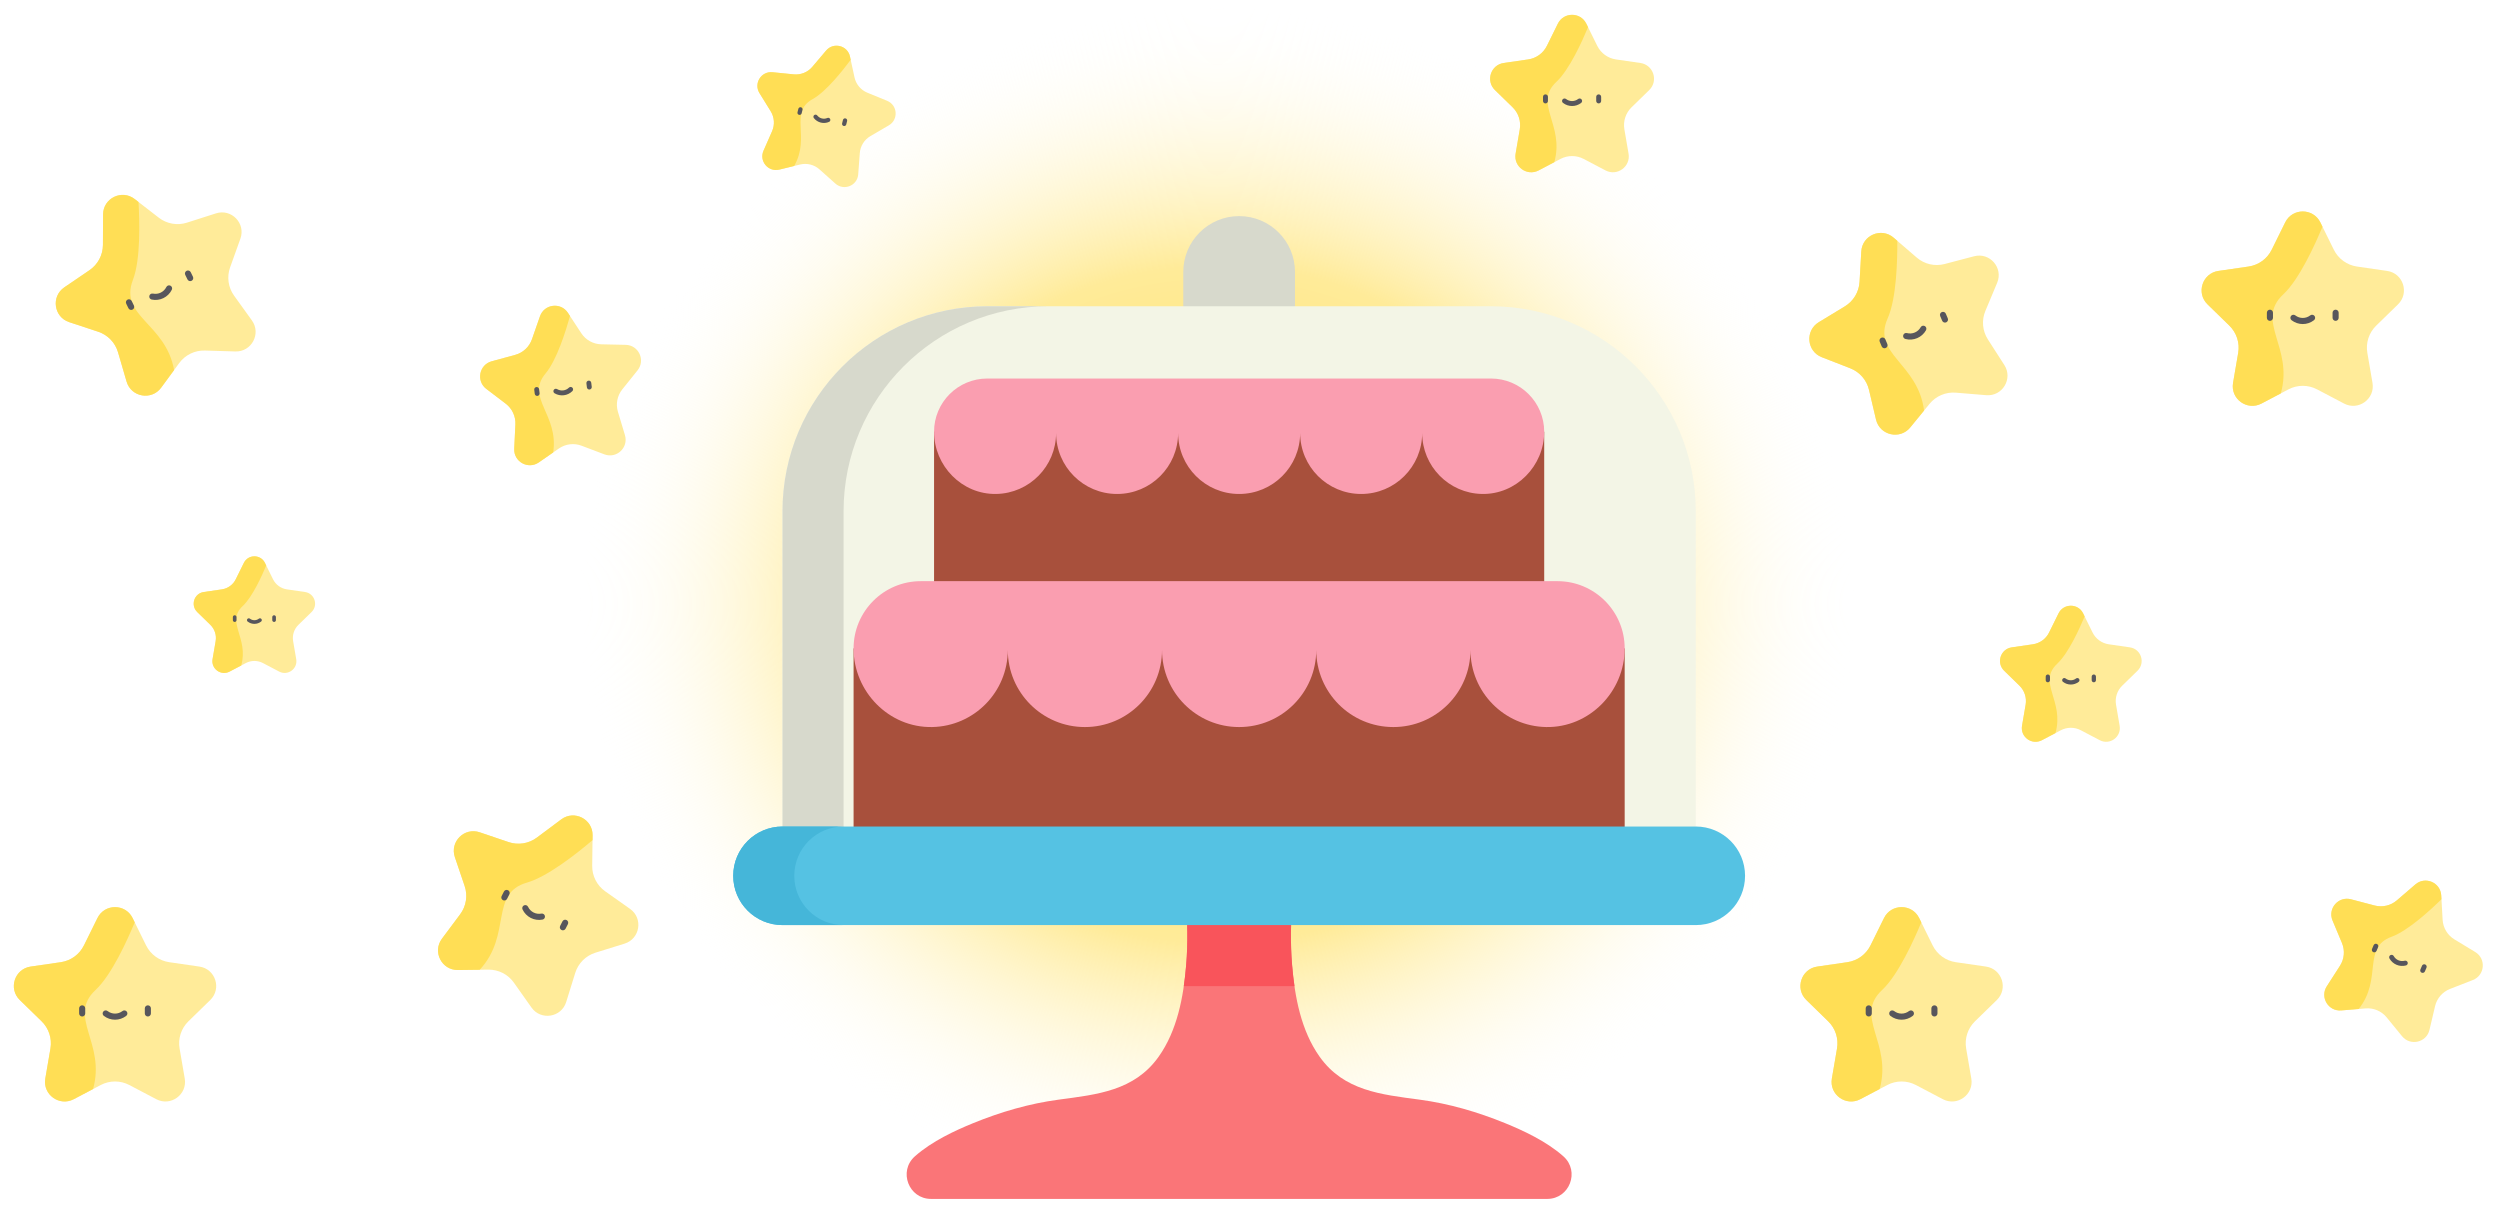 <?xml version="1.0" encoding="UTF-8"?>
<svg width="1265px" height="615px" viewBox="0 0 1265 615" version="1.1" xmlns="http://www.w3.org/2000/svg" xmlns:xlink="http://www.w3.org/1999/xlink">
    <!-- Generator: Sketch 57.1 (83088) - https://sketch.com -->
    <title>winner</title>
    <desc>Created with Sketch.</desc>
    <defs>
        <radialGradient cx="50%" cy="46.346%" fx="50%" fy="46.346%" r="42.923%" gradientTransform="translate(0.5,0.463),rotate(-90),scale(1,1.073),translate(-0.5,-0.463)" id="radialGradient-1">
            <stop stop-color="#FFDE55" offset="0%"></stop>
            <stop stop-color="#FFEB99" offset="56.606%"></stop>
            <stop stop-color="#FFFFFF" stop-opacity="0" offset="100%"></stop>
        </radialGradient>
        <filter x="-5.8%" y="-5.9%" width="111.5%" height="111.8%" filterUnits="objectBoundingBox" id="filter-2">
            <feOffset dx="4" dy="7" in="SourceAlpha" result="shadowOffsetOuter1"></feOffset>
            <feGaussianBlur stdDeviation="4" in="shadowOffsetOuter1" result="shadowBlurOuter1"></feGaussianBlur>
            <feColorMatrix values="0 0 0 0 0.021   0 0 0 0 0.03   0 0 0 0 0.124  0 0 0 0.5 0" type="matrix" in="shadowBlurOuter1" result="shadowMatrixOuter1"></feColorMatrix>
            <feMerge>
                <feMergeNode in="shadowMatrixOuter1"></feMergeNode>
                <feMergeNode in="SourceGraphic"></feMergeNode>
            </feMerge>
        </filter>
        <filter x="-22.3%" y="-23.2%" width="144.7%" height="146.5%" filterUnits="objectBoundingBox" id="filter-3">
            <feOffset dx="0" dy="5" in="SourceAlpha" result="shadowOffsetOuter1"></feOffset>
            <feGaussianBlur stdDeviation="3.5" in="shadowOffsetOuter1" result="shadowBlurOuter1"></feGaussianBlur>
            <feColorMatrix values="0 0 0 0 0.06   0 0 0 0 0.033   0 0 0 0 0.422  0 0 0 0.5 0" type="matrix" in="shadowBlurOuter1" result="shadowMatrixOuter1"></feColorMatrix>
            <feMerge>
                <feMergeNode in="shadowMatrixOuter1"></feMergeNode>
                <feMergeNode in="SourceGraphic"></feMergeNode>
            </feMerge>
        </filter>
        <filter x="-28.0%" y="-29.1%" width="156.1%" height="158.2%" filterUnits="objectBoundingBox" id="filter-4">
            <feOffset dx="0" dy="5" in="SourceAlpha" result="shadowOffsetOuter1"></feOffset>
            <feGaussianBlur stdDeviation="3.5" in="shadowOffsetOuter1" result="shadowBlurOuter1"></feGaussianBlur>
            <feColorMatrix values="0 0 0 0 0.06   0 0 0 0 0.033   0 0 0 0 0.422  0 0 0 0.5 0" type="matrix" in="shadowBlurOuter1" result="shadowMatrixOuter1"></feColorMatrix>
            <feMerge>
                <feMergeNode in="shadowMatrixOuter1"></feMergeNode>
                <feMergeNode in="SourceGraphic"></feMergeNode>
            </feMerge>
        </filter>
        <filter x="-22.3%" y="-23.2%" width="144.7%" height="146.5%" filterUnits="objectBoundingBox" id="filter-5">
            <feOffset dx="0" dy="5" in="SourceAlpha" result="shadowOffsetOuter1"></feOffset>
            <feGaussianBlur stdDeviation="3.5" in="shadowOffsetOuter1" result="shadowBlurOuter1"></feGaussianBlur>
            <feColorMatrix values="0 0 0 0 0.06   0 0 0 0 0.033   0 0 0 0 0.422  0 0 0 0.5 0" type="matrix" in="shadowBlurOuter1" result="shadowMatrixOuter1"></feColorMatrix>
            <feMerge>
                <feMergeNode in="shadowMatrixOuter1"></feMergeNode>
                <feMergeNode in="SourceGraphic"></feMergeNode>
            </feMerge>
        </filter>
        <filter x="-31.9%" y="-33.3%" width="163.9%" height="166.7%" filterUnits="objectBoundingBox" id="filter-6">
            <feOffset dx="0" dy="5" in="SourceAlpha" result="shadowOffsetOuter1"></feOffset>
            <feGaussianBlur stdDeviation="3.5" in="shadowOffsetOuter1" result="shadowBlurOuter1"></feGaussianBlur>
            <feColorMatrix values="0 0 0 0 0.06   0 0 0 0 0.033   0 0 0 0 0.422  0 0 0 0.5 0" type="matrix" in="shadowBlurOuter1" result="shadowMatrixOuter1"></feColorMatrix>
            <feMerge>
                <feMergeNode in="shadowMatrixOuter1"></feMergeNode>
                <feMergeNode in="SourceGraphic"></feMergeNode>
            </feMerge>
        </filter>
        <filter x="-22.3%" y="-23.2%" width="144.7%" height="146.5%" filterUnits="objectBoundingBox" id="filter-7">
            <feOffset dx="0" dy="5" in="SourceAlpha" result="shadowOffsetOuter1"></feOffset>
            <feGaussianBlur stdDeviation="3.5" in="shadowOffsetOuter1" result="shadowBlurOuter1"></feGaussianBlur>
            <feColorMatrix values="0 0 0 0 0.06   0 0 0 0 0.033   0 0 0 0 0.422  0 0 0 0.5 0" type="matrix" in="shadowBlurOuter1" result="shadowMatrixOuter1"></feColorMatrix>
            <feMerge>
                <feMergeNode in="shadowMatrixOuter1"></feMergeNode>
                <feMergeNode in="SourceGraphic"></feMergeNode>
            </feMerge>
        </filter>
        <filter x="-22.3%" y="-23.2%" width="144.7%" height="146.5%" filterUnits="objectBoundingBox" id="filter-8">
            <feOffset dx="0" dy="5" in="SourceAlpha" result="shadowOffsetOuter1"></feOffset>
            <feGaussianBlur stdDeviation="3.5" in="shadowOffsetOuter1" result="shadowBlurOuter1"></feGaussianBlur>
            <feColorMatrix values="0 0 0 0 0.06   0 0 0 0 0.033   0 0 0 0 0.422  0 0 0 0.5 0" type="matrix" in="shadowBlurOuter1" result="shadowMatrixOuter1"></feColorMatrix>
            <feMerge>
                <feMergeNode in="shadowMatrixOuter1"></feMergeNode>
                <feMergeNode in="SourceGraphic"></feMergeNode>
            </feMerge>
        </filter>
        <filter x="-31.9%" y="-33.3%" width="163.9%" height="166.7%" filterUnits="objectBoundingBox" id="filter-9">
            <feOffset dx="0" dy="5" in="SourceAlpha" result="shadowOffsetOuter1"></feOffset>
            <feGaussianBlur stdDeviation="3.5" in="shadowOffsetOuter1" result="shadowBlurOuter1"></feGaussianBlur>
            <feColorMatrix values="0 0 0 0 0.06   0 0 0 0 0.033   0 0 0 0 0.422  0 0 0 0.5 0" type="matrix" in="shadowBlurOuter1" result="shadowMatrixOuter1"></feColorMatrix>
            <feMerge>
                <feMergeNode in="shadowMatrixOuter1"></feMergeNode>
                <feMergeNode in="SourceGraphic"></feMergeNode>
            </feMerge>
        </filter>
        <filter x="-37.1%" y="-38.3%" width="174.2%" height="176.7%" filterUnits="objectBoundingBox" id="filter-10">
            <feOffset dx="0" dy="5" in="SourceAlpha" result="shadowOffsetOuter1"></feOffset>
            <feGaussianBlur stdDeviation="3.5" in="shadowOffsetOuter1" result="shadowBlurOuter1"></feGaussianBlur>
            <feColorMatrix values="0 0 0 0 0.06   0 0 0 0 0.033   0 0 0 0 0.422  0 0 0 0.5 0" type="matrix" in="shadowBlurOuter1" result="shadowMatrixOuter1"></feColorMatrix>
            <feMerge>
                <feMergeNode in="shadowMatrixOuter1"></feMergeNode>
                <feMergeNode in="SourceGraphic"></feMergeNode>
            </feMerge>
        </filter>
        <filter x="-28.0%" y="-29.1%" width="156.1%" height="158.2%" filterUnits="objectBoundingBox" id="filter-11">
            <feOffset dx="0" dy="5" in="SourceAlpha" result="shadowOffsetOuter1"></feOffset>
            <feGaussianBlur stdDeviation="3.5" in="shadowOffsetOuter1" result="shadowBlurOuter1"></feGaussianBlur>
            <feColorMatrix values="0 0 0 0 0.06   0 0 0 0 0.033   0 0 0 0 0.422  0 0 0 0.5 0" type="matrix" in="shadowBlurOuter1" result="shadowMatrixOuter1"></feColorMatrix>
            <feMerge>
                <feMergeNode in="shadowMatrixOuter1"></feMergeNode>
                <feMergeNode in="SourceGraphic"></feMergeNode>
            </feMerge>
        </filter>
        <filter x="-22.3%" y="-23.2%" width="144.7%" height="146.5%" filterUnits="objectBoundingBox" id="filter-12">
            <feOffset dx="0" dy="5" in="SourceAlpha" result="shadowOffsetOuter1"></feOffset>
            <feGaussianBlur stdDeviation="3.5" in="shadowOffsetOuter1" result="shadowBlurOuter1"></feGaussianBlur>
            <feColorMatrix values="0 0 0 0 0.06   0 0 0 0 0.033   0 0 0 0 0.422  0 0 0 0.5 0" type="matrix" in="shadowBlurOuter1" result="shadowMatrixOuter1"></feColorMatrix>
            <feMerge>
                <feMergeNode in="shadowMatrixOuter1"></feMergeNode>
                <feMergeNode in="SourceGraphic"></feMergeNode>
            </feMerge>
        </filter>
        <filter x="-27.7%" y="-28.8%" width="155.4%" height="157.5%" filterUnits="objectBoundingBox" id="filter-13">
            <feOffset dx="0" dy="5" in="SourceAlpha" result="shadowOffsetOuter1"></feOffset>
            <feGaussianBlur stdDeviation="3.5" in="shadowOffsetOuter1" result="shadowBlurOuter1"></feGaussianBlur>
            <feColorMatrix values="0 0 0 0 0.06   0 0 0 0 0.033   0 0 0 0 0.422  0 0 0 0.5 0" type="matrix" in="shadowBlurOuter1" result="shadowMatrixOuter1"></feColorMatrix>
            <feMerge>
                <feMergeNode in="shadowMatrixOuter1"></feMergeNode>
                <feMergeNode in="SourceGraphic"></feMergeNode>
            </feMerge>
        </filter>
        <filter x="-22.3%" y="-23.2%" width="144.7%" height="146.5%" filterUnits="objectBoundingBox" id="filter-14">
            <feOffset dx="0" dy="5" in="SourceAlpha" result="shadowOffsetOuter1"></feOffset>
            <feGaussianBlur stdDeviation="3.5" in="shadowOffsetOuter1" result="shadowBlurOuter1"></feGaussianBlur>
            <feColorMatrix values="0 0 0 0 0.06   0 0 0 0 0.033   0 0 0 0 0.422  0 0 0 0.5 0" type="matrix" in="shadowBlurOuter1" result="shadowMatrixOuter1"></feColorMatrix>
            <feMerge>
                <feMergeNode in="shadowMatrixOuter1"></feMergeNode>
                <feMergeNode in="SourceGraphic"></feMergeNode>
            </feMerge>
        </filter>
    </defs>
    <g id="Page-1" stroke="none" stroke-width="1" fill="none" fill-rule="evenodd">
        <g id="winner" transform="translate(7, -21.5)">
            <circle id="Oval" fill="url(#radialGradient-1)" cx="608.5" cy="353.5" r="353.5"></circle>
            <g id="021-cake" filter="url(#filter-2)" transform="translate(360, 123.5)" fill-rule="nonzero">
                <path d="M256,0.347 C240.39,0.347 227.736,13.002 227.736,28.611 L227.736,64.799 L284.264,64.799 L284.264,28.611 C284.264,13.002 271.61,0.347 256,0.347 Z" id="Path" fill="#D7D9CC"></path>
                <path d="M383.269,45.955 L128.731,45.955 C71.409,45.955 24.939,92.424 24.939,149.747 L24.939,309.215 L60.91,334.156 L451.088,334.156 L487.059,309.215 L487.059,149.747 C487.059,92.425 440.591,45.955 383.269,45.955 Z" id="Path" fill="#F3F5E6"></path>
                <path d="M55.846,149.747 C55.846,92.425 102.315,45.956 159.638,45.956 L128.733,45.956 C71.411,45.956 24.941,92.424 24.941,149.747 L24.941,309.215 L60.912,334.155 L91.817,334.155 L55.846,309.215 L55.846,149.747 Z" id="Path" fill="#D7D9CC"></path>
                <path d="M420.084,476.115 C411.41,468.397 399.451,462.937 390.687,459.359 C376.754,453.67 362.229,449.412 347.303,447.418 C327.84,444.819 309.032,442.954 296.781,425.769 C287.288,412.453 284.149,395.386 282.806,379.414 C280.909,356.868 283.809,334.158 287.778,311.987 L224.226,311.987 C228.194,334.159 231.094,356.869 229.198,379.414 C227.855,395.386 224.715,412.453 215.223,425.769 C202.972,442.954 184.164,444.819 164.701,447.418 C149.774,449.411 135.25,453.67 121.316,459.359 C112.552,462.937 100.593,468.397 91.919,476.115 C83.454,483.647 88.788,497.653 100.119,497.653 L411.887,497.653 C423.215,497.653 428.549,483.646 420.084,476.115 Z" id="Path" fill="#FA7578"></path>
                <polygon id="Path" fill="#A8503C" points="101.634 109.465 101.634 218.321 410.366 218.321 410.366 109.465 369.583 98.323 135.401 98.323"></polygon>
                <path d="M383.435,82.535 L128.565,82.535 C113.691,82.535 101.634,94.592 101.634,109.466 L101.634,109.466 C101.634,126.777 115.801,141.275 133.109,140.943 C149.882,140.623 163.38,126.925 163.38,110.076 C163.38,127.127 177.202,140.949 194.253,140.949 C211.304,140.949 225.126,127.127 225.126,110.076 C225.126,127.127 238.948,140.949 255.999,140.949 C273.05,140.949 286.873,127.127 286.873,110.076 C286.873,127.127 300.695,140.949 317.747,140.949 C334.798,140.949 348.62,127.127 348.62,110.076 C348.62,126.926 362.118,140.623 378.891,140.943 C396.199,141.274 410.366,126.777 410.366,109.466 L410.366,109.466 C410.366,94.592 398.309,82.535 383.435,82.535 Z" id="Path" fill="#FA9EB0"></path>
                <polygon id="Path" fill="#A8503C" points="60.912 219.102 60.912 334.155 451.088 334.155 451.088 219.102 399.545 205.02 103.587 205.02"></polygon>
                <path d="M417.054,185.067 L94.946,185.067 C76.149,185.067 60.911,200.305 60.911,219.102 L60.911,219.102 C60.911,240.98 78.816,259.302 100.689,258.883 C121.887,258.477 138.946,241.167 138.946,219.872 C138.946,241.421 156.415,258.89 177.964,258.89 C199.513,258.89 216.982,241.421 216.982,219.872 C216.982,241.421 234.451,258.89 256,258.89 C277.549,258.89 295.018,241.421 295.018,219.872 C295.018,241.421 312.487,258.89 334.036,258.89 C355.585,258.89 373.054,241.421 373.054,219.872 C373.054,241.167 390.113,258.477 411.311,258.883 C433.185,259.301 451.089,240.979 451.089,219.102 L451.089,219.102 C451.089,200.305 435.851,185.067 417.054,185.067 Z" id="Path" fill="#FA9EB0"></path>
                <path d="M224.224,311.986 C228.192,334.158 231.092,356.868 229.196,379.413 C228.902,382.907 228.514,386.452 228.001,390 L284,390 C283.487,386.452 283.099,382.906 282.805,379.413 C280.908,356.867 283.808,334.157 287.777,311.986 L224.224,311.986 Z" id="Path" fill="#F9545B"></path>
                <path d="M487.059,309.215 L24.941,309.215 C11.166,309.215 0,320.381 0,334.155 L0,334.155 C0,347.93 11.166,359.096 24.941,359.096 L487.06,359.096 C500.835,359.096 512.001,347.93 512.001,334.155 L512.001,334.155 C512.001,320.381 500.834,309.215 487.059,309.215 Z" id="Path" fill="#55C2E3"></path>
                <path d="M30.905,334.155 L30.905,334.155 C30.905,320.38 42.071,309.215 55.846,309.215 L24.941,309.215 C11.166,309.215 0,320.381 0,334.155 L0,334.155 C0,347.93 11.166,359.096 24.941,359.096 L55.846,359.096 C42.072,359.095 30.905,347.929 30.905,334.155 Z" id="Path" fill="#45B6D9"></path>
            </g>
            <g id="star" filter="url(#filter-3)" transform="translate(267.5, 475) rotate(27) translate(-267.5, -475) translate(216, 425.5)" fill-rule="nonzero">
                <path d="M60.093,5.528 L66.923,19.367 C69.188,23.955 73.563,27.134 78.627,27.87 L93.898,30.089 C102.033,31.271 105.28,41.267 99.395,47.005 L88.344,57.777 C84.68,61.348 83.009,66.492 83.873,71.534 L86.482,86.745 C87.872,94.846 79.369,101.024 72.093,97.199 L58.434,90.018 C53.905,87.637 48.495,87.637 43.968,90.018 L30.308,97.199 C23.032,101.024 14.529,94.846 15.919,86.745 L18.527,71.534 C19.392,66.492 17.72,61.348 14.057,57.777 L3.006,47.005 C-2.88,41.267 0.368,31.271 8.502,30.089 L23.774,27.87 C28.837,27.134 33.213,23.955 35.477,19.367 L42.307,5.528 C45.945,-1.842 56.455,-1.842 60.093,5.528 Z" id="Path" fill="#FFEB99"></path>
                <path d="M41.377,41.906 C49.488,34.355 57.565,16.419 61.174,7.718 L60.093,5.528 C56.455,-1.842 45.945,-1.842 42.307,5.528 L35.477,19.367 C33.213,23.955 28.837,27.134 23.774,27.87 L8.502,30.089 C0.368,31.271 -2.88,41.267 3.005,47.005 L14.057,57.777 C17.72,61.348 19.391,66.492 18.527,71.534 L15.918,86.745 C14.528,94.846 23.032,101.024 30.307,97.199 L40.096,92.052 C46.666,68.723 26.819,55.46 41.377,41.906 Z" id="Path" fill="#FFDE55"></path>
                <g id="Group" transform="translate(33, 49.6)" fill="#57565C">
                    <path d="M34.819,5.752 C33.965,5.752 33.273,5.061 33.273,4.207 L33.273,1.642 C33.273,0.788 33.965,0.097 34.819,0.097 C35.672,0.097 36.364,0.788 36.364,1.642 L36.364,4.207 C36.364,5.061 35.672,5.752 34.819,5.752 Z" id="Path"></path>
                    <path d="M1.582,5.752 C0.728,5.752 0.037,5.061 0.037,4.207 L0.037,1.642 C0.037,0.788 0.728,0.097 1.582,0.097 C2.436,0.097 3.127,0.788 3.127,1.642 L3.127,4.207 C3.127,5.061 2.436,5.752 1.582,5.752 Z" id="Path"></path>
                    <path d="M18.2,7.37 C16.2,7.37 14.2,6.723 12.531,5.429 C11.857,4.906 11.734,3.935 12.258,3.261 C12.78,2.586 13.752,2.464 14.426,2.987 C16.648,4.711 19.752,4.711 21.975,2.987 C22.648,2.464 23.62,2.586 24.143,3.261 C24.666,3.935 24.543,4.905 23.869,5.429 C22.2,6.723 20.2,7.37 18.2,7.37 L18.2,7.37 Z" id="Path"></path>
                </g>
            </g>
            <g id="star" filter="url(#filter-4)" transform="translate(277, 210.5) rotate(-7) translate(-277, -210.5) translate(236, 171)" fill-rule="nonzero">
                <path d="M48.074,4.423 L53.539,15.494 C55.35,19.164 58.851,21.707 62.901,22.296 L75.119,24.071 C81.626,25.017 84.224,33.014 79.516,37.604 L70.675,46.221 C67.744,49.078 66.407,53.194 67.099,57.227 L69.186,69.396 C70.297,75.877 63.495,80.819 57.674,77.759 L46.747,72.014 C43.124,70.109 38.796,70.109 35.174,72.014 L24.246,77.759 C18.426,80.819 11.623,75.877 12.735,69.396 L14.822,57.227 C15.514,53.194 14.176,49.078 11.246,46.221 L2.405,37.604 C-2.304,33.014 0.294,25.017 6.802,24.071 L19.019,22.296 C23.069,21.707 26.571,19.164 28.382,15.494 L33.846,4.423 C36.756,-1.474 45.164,-1.474 48.074,4.423 Z" id="Path" fill="#FFEB99"></path>
                <path d="M33.102,33.525 C39.591,27.484 46.052,13.135 48.939,6.174 L48.074,4.423 C45.164,-1.474 36.756,-1.474 33.846,4.423 L28.382,15.494 C26.571,19.164 23.069,21.707 19.019,22.296 L6.802,24.071 C0.294,25.017 -2.304,33.014 2.404,37.604 L11.246,46.221 C14.176,49.078 15.513,53.194 14.821,57.227 L12.734,69.396 C11.623,75.877 18.426,80.819 24.246,77.759 L32.077,73.642 C37.333,54.978 21.455,44.368 33.102,33.525 Z" id="Path" fill="#FFDE55"></path>
                <g id="Group" transform="translate(26.4, 39.68)" fill="#57565C">
                    <path d="M27.855,4.602 C27.172,4.602 26.619,4.049 26.619,3.366 L26.619,1.314 C26.619,0.631 27.172,0.077 27.855,0.077 C28.538,0.077 29.091,0.631 29.091,1.314 L29.091,3.366 C29.091,4.049 28.538,4.602 27.855,4.602 Z" id="Path"></path>
                    <path d="M1.266,4.602 C0.583,4.602 0.029,4.049 0.029,3.366 L0.029,1.314 C0.029,0.631 0.583,0.077 1.266,0.077 C1.949,0.077 2.502,0.631 2.502,1.314 L2.502,3.366 C2.502,4.049 1.949,4.602 1.266,4.602 Z" id="Path"></path>
                    <path d="M14.56,5.896 C12.96,5.896 11.36,5.379 10.025,4.343 C9.486,3.925 9.387,3.148 9.806,2.609 C10.224,2.069 11.001,1.971 11.541,2.389 C13.318,3.769 15.802,3.769 17.58,2.389 C18.119,1.971 18.896,2.069 19.314,2.609 C19.733,3.148 19.634,3.924 19.095,4.343 C17.76,5.379 16.16,5.896 14.56,5.896 L14.56,5.896 Z" id="Path"></path>
                </g>
            </g>
            <g id="star" filter="url(#filter-5)" transform="translate(904, 475.5)" fill-rule="nonzero">
                <path d="M60.093,5.528 L66.923,19.367 C69.188,23.955 73.563,27.134 78.627,27.87 L93.898,30.089 C102.033,31.271 105.28,41.267 99.395,47.005 L88.344,57.777 C84.68,61.348 83.009,66.492 83.873,71.534 L86.482,86.745 C87.872,94.846 79.369,101.024 72.093,97.199 L58.434,90.018 C53.905,87.637 48.495,87.637 43.968,90.018 L30.308,97.199 C23.032,101.024 14.529,94.846 15.919,86.745 L18.527,71.534 C19.392,66.492 17.72,61.348 14.057,57.777 L3.006,47.005 C-2.88,41.267 0.368,31.271 8.502,30.089 L23.774,27.87 C28.837,27.134 33.213,23.955 35.477,19.367 L42.307,5.528 C45.945,-1.842 56.455,-1.842 60.093,5.528 Z" id="Path" fill="#FFEB99"></path>
                <path d="M41.377,41.906 C49.488,34.355 57.565,16.419 61.174,7.718 L60.093,5.528 C56.455,-1.842 45.945,-1.842 42.307,5.528 L35.477,19.367 C33.213,23.955 28.837,27.134 23.774,27.87 L8.502,30.089 C0.368,31.271 -2.88,41.267 3.005,47.005 L14.057,57.777 C17.72,61.348 19.391,66.492 18.527,71.534 L15.918,86.745 C14.528,94.846 23.032,101.024 30.307,97.199 L40.096,92.052 C46.666,68.723 26.819,55.46 41.377,41.906 Z" id="Path" fill="#FFDE55"></path>
                <g id="Group" transform="translate(33, 49.6)" fill="#57565C">
                    <path d="M34.819,5.752 C33.965,5.752 33.273,5.061 33.273,4.207 L33.273,1.642 C33.273,0.788 33.965,0.097 34.819,0.097 C35.672,0.097 36.364,0.788 36.364,1.642 L36.364,4.207 C36.364,5.061 35.672,5.752 34.819,5.752 Z" id="Path"></path>
                    <path d="M1.582,5.752 C0.728,5.752 0.037,5.061 0.037,4.207 L0.037,1.642 C0.037,0.788 0.728,0.097 1.582,0.097 C2.436,0.097 3.127,0.788 3.127,1.642 L3.127,4.207 C3.127,5.061 2.436,5.752 1.582,5.752 Z" id="Path"></path>
                    <path d="M18.2,7.37 C16.2,7.37 14.2,6.723 12.531,5.429 C11.857,4.906 11.734,3.935 12.258,3.261 C12.78,2.586 13.752,2.464 14.426,2.987 C16.648,4.711 19.752,4.711 21.975,2.987 C22.648,2.464 23.62,2.586 24.143,3.261 C24.666,3.935 24.543,4.905 23.869,5.429 C22.2,6.723 20.2,7.37 18.2,7.37 L18.2,7.37 Z" id="Path"></path>
                </g>
            </g>
            <g id="star" filter="url(#filter-6)" transform="translate(1005, 323)" fill-rule="nonzero">
                <path d="M42.065,3.87 L46.846,13.557 C48.431,16.768 51.494,18.994 55.039,19.509 L65.729,21.062 C71.423,21.89 73.696,28.887 69.576,32.903 L61.841,40.444 C59.276,42.943 58.106,46.545 58.711,50.074 L60.537,60.721 C61.51,66.392 55.558,70.717 50.465,68.039 L40.904,63.013 C37.734,61.346 33.947,61.346 30.778,63.013 L21.215,68.039 C16.122,70.717 10.17,66.392 11.143,60.721 L12.969,50.074 C13.575,46.545 12.404,42.943 9.84,40.444 L2.104,32.903 C-2.016,28.887 0.258,21.89 5.952,21.062 L16.642,19.509 C20.186,18.994 23.249,16.768 24.834,13.557 L29.615,3.87 C32.161,-1.29 39.519,-1.29 42.065,3.87 Z" id="Path" fill="#FFEB99"></path>
                <path d="M28.964,29.334 C34.642,24.049 40.295,11.493 42.822,5.403 L42.065,3.87 C39.519,-1.29 32.161,-1.29 29.615,3.87 L24.834,13.557 C23.249,16.768 20.186,18.994 16.642,19.509 L5.952,21.062 C0.258,21.89 -2.016,28.887 2.104,32.903 L9.84,40.444 C12.404,42.943 13.574,46.545 12.969,50.074 L11.143,60.721 C10.17,66.392 16.122,70.717 21.215,68.039 L28.067,64.437 C32.666,48.106 18.773,38.822 28.964,29.334 Z" id="Path" fill="#FFDE55"></path>
                <g id="Group" transform="translate(23.1, 34.72)" fill="#57565C">
                    <path d="M24.373,4.027 C23.775,4.027 23.291,3.543 23.291,2.945 L23.291,1.15 C23.291,0.552 23.775,0.068 24.373,0.068 C24.97,0.068 25.455,0.552 25.455,1.15 L25.455,2.945 C25.455,3.543 24.97,4.027 24.373,4.027 Z" id="Path"></path>
                    <path d="M1.107,4.027 C0.51,4.027 0.026,3.543 0.026,2.945 L0.026,1.15 C0.026,0.552 0.51,0.068 1.107,0.068 C1.705,0.068 2.189,0.552 2.189,1.15 L2.189,2.945 C2.189,3.543 1.705,4.027 1.107,4.027 Z" id="Path"></path>
                    <path d="M12.74,5.159 C11.34,5.159 9.94,4.706 8.772,3.8 C8.3,3.434 8.214,2.755 8.58,2.283 C8.946,1.81 9.626,1.725 10.098,2.091 C11.653,3.298 13.827,3.298 15.383,2.091 C15.854,1.725 16.534,1.81 16.9,2.283 C17.266,2.755 17.18,3.434 16.708,3.8 C15.54,4.706 14.14,5.159 12.74,5.159 L12.74,5.159 Z" id="Path"></path>
                </g>
            </g>
            <g id="star" filter="url(#filter-7)" transform="translate(1107, 123.5)" fill-rule="nonzero">
                <path d="M60.093,5.528 L66.923,19.367 C69.188,23.955 73.563,27.134 78.627,27.87 L93.898,30.089 C102.033,31.271 105.28,41.267 99.395,47.005 L88.344,57.777 C84.68,61.348 83.009,66.492 83.873,71.534 L86.482,86.745 C87.872,94.846 79.369,101.024 72.093,97.199 L58.434,90.018 C53.905,87.637 48.495,87.637 43.968,90.018 L30.308,97.199 C23.032,101.024 14.529,94.846 15.919,86.745 L18.527,71.534 C19.392,66.492 17.72,61.348 14.057,57.777 L3.006,47.005 C-2.88,41.267 0.368,31.271 8.502,30.089 L23.774,27.87 C28.837,27.134 33.213,23.955 35.477,19.367 L42.307,5.528 C45.945,-1.842 56.455,-1.842 60.093,5.528 Z" id="Path" fill="#FFEB99"></path>
                <path d="M41.377,41.906 C49.488,34.355 57.565,16.419 61.174,7.718 L60.093,5.528 C56.455,-1.842 45.945,-1.842 42.307,5.528 L35.477,19.367 C33.213,23.955 28.837,27.134 23.774,27.87 L8.502,30.089 C0.368,31.271 -2.88,41.267 3.005,47.005 L14.057,57.777 C17.72,61.348 19.391,66.492 18.527,71.534 L15.918,86.745 C14.528,94.846 23.032,101.024 30.307,97.199 L40.096,92.052 C46.666,68.723 26.819,55.46 41.377,41.906 Z" id="Path" fill="#FFDE55"></path>
                <g id="Group" transform="translate(33, 49.6)" fill="#57565C">
                    <path d="M34.819,5.752 C33.965,5.752 33.273,5.061 33.273,4.207 L33.273,1.642 C33.273,0.788 33.965,0.097 34.819,0.097 C35.672,0.097 36.364,0.788 36.364,1.642 L36.364,4.207 C36.364,5.061 35.672,5.752 34.819,5.752 Z" id="Path"></path>
                    <path d="M1.582,5.752 C0.728,5.752 0.037,5.061 0.037,4.207 L0.037,1.642 C0.037,0.788 0.728,0.097 1.582,0.097 C2.436,0.097 3.127,0.788 3.127,1.642 L3.127,4.207 C3.127,5.061 2.436,5.752 1.582,5.752 Z" id="Path"></path>
                    <path d="M18.2,7.37 C16.2,7.37 14.2,6.723 12.531,5.429 C11.857,4.906 11.734,3.935 12.258,3.261 C12.78,2.586 13.752,2.464 14.426,2.987 C16.648,4.711 19.752,4.711 21.975,2.987 C22.648,2.464 23.62,2.586 24.143,3.261 C24.666,3.935 24.543,4.905 23.869,5.429 C22.2,6.723 20.2,7.37 18.2,7.37 L18.2,7.37 Z" id="Path"></path>
                </g>
            </g>
            <g id="star" filter="url(#filter-8)" transform="translate(70.5, 161) rotate(-26) translate(-70.5, -161) translate(19, 111.5)" fill-rule="nonzero">
                <path d="M60.093,5.528 L66.923,19.367 C69.188,23.955 73.563,27.134 78.627,27.87 L93.898,30.089 C102.033,31.271 105.28,41.267 99.395,47.005 L88.344,57.777 C84.68,61.348 83.009,66.492 83.873,71.534 L86.482,86.745 C87.872,94.846 79.369,101.024 72.093,97.199 L58.434,90.018 C53.905,87.637 48.495,87.637 43.968,90.018 L30.308,97.199 C23.032,101.024 14.529,94.846 15.919,86.745 L18.527,71.534 C19.392,66.492 17.72,61.348 14.057,57.777 L3.006,47.005 C-2.88,41.267 0.368,31.271 8.502,30.089 L23.774,27.87 C28.837,27.134 33.213,23.955 35.477,19.367 L42.307,5.528 C45.945,-1.842 56.455,-1.842 60.093,5.528 Z" id="Path" fill="#FFEB99"></path>
                <path d="M41.377,41.906 C49.488,34.355 57.565,16.419 61.174,7.718 L60.093,5.528 C56.455,-1.842 45.945,-1.842 42.307,5.528 L35.477,19.367 C33.213,23.955 28.837,27.134 23.774,27.87 L8.502,30.089 C0.368,31.271 -2.88,41.267 3.005,47.005 L14.057,57.777 C17.72,61.348 19.391,66.492 18.527,71.534 L15.918,86.745 C14.528,94.846 23.032,101.024 30.307,97.199 L40.096,92.052 C46.666,68.723 26.819,55.46 41.377,41.906 Z" id="Path" fill="#FFDE55"></path>
                <g id="Group" transform="translate(33, 49.6)" fill="#57565C">
                    <path d="M34.819,5.752 C33.965,5.752 33.273,5.061 33.273,4.207 L33.273,1.642 C33.273,0.788 33.965,0.097 34.819,0.097 C35.672,0.097 36.364,0.788 36.364,1.642 L36.364,4.207 C36.364,5.061 35.672,5.752 34.819,5.752 Z" id="Path"></path>
                    <path d="M1.582,5.752 C0.728,5.752 0.037,5.061 0.037,4.207 L0.037,1.642 C0.037,0.788 0.728,0.097 1.582,0.097 C2.436,0.097 3.127,0.788 3.127,1.642 L3.127,4.207 C3.127,5.061 2.436,5.752 1.582,5.752 Z" id="Path"></path>
                    <path d="M18.2,7.37 C16.2,7.37 14.2,6.723 12.531,5.429 C11.857,4.906 11.734,3.935 12.258,3.261 C12.78,2.586 13.752,2.464 14.426,2.987 C16.648,4.711 19.752,4.711 21.975,2.987 C22.648,2.464 23.62,2.586 24.143,3.261 C24.666,3.935 24.543,4.905 23.869,5.429 C22.2,6.723 20.2,7.37 18.2,7.37 L18.2,7.37 Z" id="Path"></path>
                </g>
            </g>
            <g id="star" filter="url(#filter-9)" transform="translate(411, 73.5) rotate(14) translate(-411, -73.5) translate(375, 39)" fill-rule="nonzero">
                <path d="M42.065,3.87 L46.846,13.557 C48.431,16.768 51.494,18.994 55.039,19.509 L65.729,21.062 C71.423,21.89 73.696,28.887 69.576,32.903 L61.841,40.444 C59.276,42.943 58.106,46.545 58.711,50.074 L60.537,60.721 C61.51,66.392 55.558,70.717 50.465,68.039 L40.904,63.013 C37.734,61.346 33.947,61.346 30.778,63.013 L21.215,68.039 C16.122,70.717 10.17,66.392 11.143,60.721 L12.969,50.074 C13.575,46.545 12.404,42.943 9.84,40.444 L2.104,32.903 C-2.016,28.887 0.258,21.89 5.952,21.062 L16.642,19.509 C20.186,18.994 23.249,16.768 24.834,13.557 L29.615,3.87 C32.161,-1.29 39.519,-1.29 42.065,3.87 Z" id="Path" fill="#FFEB99"></path>
                <path d="M28.964,29.334 C34.642,24.049 40.295,11.493 42.822,5.403 L42.065,3.87 C39.519,-1.29 32.161,-1.29 29.615,3.87 L24.834,13.557 C23.249,16.768 20.186,18.994 16.642,19.509 L5.952,21.062 C0.258,21.89 -2.016,28.887 2.104,32.903 L9.84,40.444 C12.404,42.943 13.574,46.545 12.969,50.074 L11.143,60.721 C10.17,66.392 16.122,70.717 21.215,68.039 L28.067,64.437 C32.666,48.106 18.773,38.822 28.964,29.334 Z" id="Path" fill="#FFDE55"></path>
                <g id="Group" transform="translate(23.1, 34.72)" fill="#57565C">
                    <path d="M24.373,4.027 C23.775,4.027 23.291,3.543 23.291,2.945 L23.291,1.15 C23.291,0.552 23.775,0.068 24.373,0.068 C24.97,0.068 25.455,0.552 25.455,1.15 L25.455,2.945 C25.455,3.543 24.97,4.027 24.373,4.027 Z" id="Path"></path>
                    <path d="M1.107,4.027 C0.51,4.027 0.026,3.543 0.026,2.945 L0.026,1.15 C0.026,0.552 0.51,0.068 1.107,0.068 C1.705,0.068 2.189,0.552 2.189,1.15 L2.189,2.945 C2.189,3.543 1.705,4.027 1.107,4.027 Z" id="Path"></path>
                    <path d="M12.74,5.159 C11.34,5.159 9.94,4.706 8.772,3.8 C8.3,3.434 8.214,2.755 8.58,2.283 C8.946,1.81 9.626,1.725 10.098,2.091 C11.653,3.298 13.827,3.298 15.383,2.091 C15.854,1.725 16.534,1.81 16.9,2.283 C17.266,2.755 17.18,3.434 16.708,3.8 C15.54,4.706 14.14,5.159 12.74,5.159 L12.74,5.159 Z" id="Path"></path>
                </g>
            </g>
            <g id="star" filter="url(#filter-10)" transform="translate(91, 298)" fill-rule="nonzero">
                <path d="M36.056,3.317 L40.154,11.62 C41.513,14.373 44.138,16.281 47.176,16.722 L56.339,18.053 C61.22,18.763 63.168,24.76 59.637,28.203 L53.006,34.666 C50.808,36.809 49.805,39.895 50.324,42.921 L51.889,52.047 C52.723,56.908 47.621,60.615 43.256,58.32 L35.06,54.011 C32.343,52.582 29.097,52.582 26.381,54.011 L18.185,58.32 C13.819,60.615 8.717,56.908 9.551,52.047 L11.116,42.921 C11.635,39.895 10.632,36.809 8.434,34.666 L1.804,28.203 C-1.728,24.76 0.221,18.763 5.101,18.053 L14.265,16.722 C17.302,16.281 19.928,14.373 21.286,11.62 L25.384,3.317 C27.567,-1.105 33.873,-1.105 36.056,3.317 Z" id="Path" fill="#FFEB99"></path>
                <path d="M24.826,25.144 C29.693,20.613 34.539,9.851 36.705,4.631 L36.056,3.317 C33.873,-1.105 27.567,-1.105 25.384,3.317 L21.286,11.62 C19.928,14.373 17.302,16.281 14.265,16.722 L5.101,18.053 C0.221,18.763 -1.728,24.76 1.803,28.203 L8.434,34.666 C10.632,36.809 11.635,39.895 11.116,42.921 L9.551,52.047 C8.717,56.908 13.819,60.615 18.184,58.32 L24.058,55.231 C27.999,41.234 16.091,33.276 24.826,25.144 Z" id="Path" fill="#FFDE55"></path>
                <g id="Group" transform="translate(19.8, 29.76)" fill="#57565C">
                    <path d="M20.891,3.451 C20.379,3.451 19.964,3.037 19.964,2.524 L19.964,0.985 C19.964,0.473 20.379,0.058 20.891,0.058 C21.403,0.058 21.818,0.473 21.818,0.985 L21.818,2.524 C21.818,3.037 21.403,3.451 20.891,3.451 Z" id="Path"></path>
                    <path d="M0.949,3.451 C0.437,3.451 0.022,3.037 0.022,2.524 L0.022,0.985 C0.022,0.473 0.437,0.058 0.949,0.058 C1.462,0.058 1.876,0.473 1.876,0.985 L1.876,2.524 C1.876,3.037 1.462,3.451 0.949,3.451 Z" id="Path"></path>
                    <path d="M10.92,4.422 C9.72,4.422 8.52,4.034 7.519,3.257 C7.114,2.944 7.041,2.361 7.355,1.957 C7.668,1.552 8.251,1.478 8.655,1.792 C9.989,2.827 11.851,2.827 13.185,1.792 C13.589,1.478 14.172,1.552 14.486,1.957 C14.799,2.361 14.726,2.943 14.321,3.257 C13.32,4.034 12.12,4.422 10.92,4.422 L10.92,4.422 Z" id="Path"></path>
                </g>
            </g>
            <g id="star" filter="url(#filter-11)" transform="translate(1210, 499.5) rotate(23) translate(-1210, -499.5) translate(1169, 460)" fill-rule="nonzero">
                <path d="M48.074,4.423 L53.539,15.494 C55.35,19.164 58.851,21.707 62.901,22.296 L75.119,24.071 C81.626,25.017 84.224,33.014 79.516,37.604 L70.675,46.221 C67.744,49.078 66.407,53.194 67.099,57.227 L69.186,69.396 C70.297,75.877 63.495,80.819 57.674,77.759 L46.747,72.014 C43.124,70.109 38.796,70.109 35.174,72.014 L24.246,77.759 C18.426,80.819 11.623,75.877 12.735,69.396 L14.822,57.227 C15.514,53.194 14.176,49.078 11.246,46.221 L2.405,37.604 C-2.304,33.014 0.294,25.017 6.802,24.071 L19.019,22.296 C23.069,21.707 26.571,19.164 28.382,15.494 L33.846,4.423 C36.756,-1.474 45.164,-1.474 48.074,4.423 Z" id="Path" fill="#FFEB99"></path>
                <path d="M33.102,33.525 C39.591,27.484 46.052,13.135 48.939,6.174 L48.074,4.423 C45.164,-1.474 36.756,-1.474 33.846,4.423 L28.382,15.494 C26.571,19.164 23.069,21.707 19.019,22.296 L6.802,24.071 C0.294,25.017 -2.304,33.014 2.404,37.604 L11.246,46.221 C14.176,49.078 15.513,53.194 14.821,57.227 L12.734,69.396 C11.623,75.877 18.426,80.819 24.246,77.759 L32.077,73.642 C37.333,54.978 21.455,44.368 33.102,33.525 Z" id="Path" fill="#FFDE55"></path>
                <g id="Group" transform="translate(26.4, 39.68)" fill="#57565C">
                    <path d="M27.855,4.602 C27.172,4.602 26.619,4.049 26.619,3.366 L26.619,1.314 C26.619,0.631 27.172,0.077 27.855,0.077 C28.538,0.077 29.091,0.631 29.091,1.314 L29.091,3.366 C29.091,4.049 28.538,4.602 27.855,4.602 Z" id="Path"></path>
                    <path d="M1.266,4.602 C0.583,4.602 0.029,4.049 0.029,3.366 L0.029,1.314 C0.029,0.631 0.583,0.077 1.266,0.077 C1.949,0.077 2.502,0.631 2.502,1.314 L2.502,3.366 C2.502,4.049 1.949,4.602 1.266,4.602 Z" id="Path"></path>
                    <path d="M14.56,5.896 C12.96,5.896 11.36,5.379 10.025,4.343 C9.486,3.925 9.387,3.148 9.806,2.609 C10.224,2.069 11.001,1.971 11.541,2.389 C13.318,3.769 15.802,3.769 17.58,2.389 C18.119,1.971 18.896,2.069 19.314,2.609 C19.733,3.148 19.634,3.924 19.095,4.343 C17.76,5.379 16.16,5.896 14.56,5.896 L14.56,5.896 Z" id="Path"></path>
                </g>
            </g>
            <g id="star" filter="url(#filter-12)" transform="translate(0, 475.5)" fill-rule="nonzero">
                <path d="M60.093,5.528 L66.923,19.367 C69.188,23.955 73.563,27.134 78.627,27.87 L93.898,30.089 C102.033,31.271 105.28,41.267 99.395,47.005 L88.344,57.777 C84.68,61.348 83.009,66.492 83.873,71.534 L86.482,86.745 C87.872,94.846 79.369,101.024 72.093,97.199 L58.434,90.018 C53.905,87.637 48.495,87.637 43.968,90.018 L30.308,97.199 C23.032,101.024 14.529,94.846 15.919,86.745 L18.527,71.534 C19.392,66.492 17.72,61.348 14.057,57.777 L3.006,47.005 C-2.88,41.267 0.368,31.271 8.502,30.089 L23.774,27.87 C28.837,27.134 33.213,23.955 35.477,19.367 L42.307,5.528 C45.945,-1.842 56.455,-1.842 60.093,5.528 Z" id="Path" fill="#FFEB99"></path>
                <path d="M41.377,41.906 C49.488,34.355 57.565,16.419 61.174,7.718 L60.093,5.528 C56.455,-1.842 45.945,-1.842 42.307,5.528 L35.477,19.367 C33.213,23.955 28.837,27.134 23.774,27.87 L8.502,30.089 C0.368,31.271 -2.88,41.267 3.005,47.005 L14.057,57.777 C17.72,61.348 19.391,66.492 18.527,71.534 L15.918,86.745 C14.528,94.846 23.032,101.024 30.307,97.199 L40.096,92.052 C46.666,68.723 26.819,55.46 41.377,41.906 Z" id="Path" fill="#FFDE55"></path>
                <g id="Group" transform="translate(33, 49.6)" fill="#57565C">
                    <path d="M34.819,5.752 C33.965,5.752 33.273,5.061 33.273,4.207 L33.273,1.642 C33.273,0.788 33.965,0.097 34.819,0.097 C35.672,0.097 36.364,0.788 36.364,1.642 L36.364,4.207 C36.364,5.061 35.672,5.752 34.819,5.752 Z" id="Path"></path>
                    <path d="M1.582,5.752 C0.728,5.752 0.037,5.061 0.037,4.207 L0.037,1.642 C0.037,0.788 0.728,0.097 1.582,0.097 C2.436,0.097 3.127,0.788 3.127,1.642 L3.127,4.207 C3.127,5.061 2.436,5.752 1.582,5.752 Z" id="Path"></path>
                    <path d="M18.2,7.37 C16.2,7.37 14.2,6.723 12.531,5.429 C11.857,4.906 11.734,3.935 12.258,3.261 C12.78,2.586 13.752,2.464 14.426,2.987 C16.648,4.711 19.752,4.711 21.975,2.987 C22.648,2.464 23.62,2.586 24.143,3.261 C24.666,3.935 24.543,4.905 23.869,5.429 C22.2,6.723 20.2,7.37 18.2,7.37 L18.2,7.37 Z" id="Path"></path>
                </g>
            </g>
            <g id="star" filter="url(#filter-13)" transform="translate(747, 24)" fill-rule="nonzero">
                <path d="M48.675,4.478 L54.208,15.687 C56.042,19.403 59.586,21.979 63.688,22.574 L76.058,24.372 C82.647,25.33 85.277,33.426 80.51,38.074 L71.558,46.799 C68.591,49.692 67.237,53.859 67.937,57.943 L70.05,70.263 C71.176,76.825 64.289,81.83 58.395,78.731 L47.331,72.915 C43.663,70.986 39.281,70.986 35.614,72.915 L24.549,78.731 C18.656,81.83 11.768,76.825 12.894,70.263 L15.007,57.943 C15.708,53.859 14.353,49.692 11.386,46.799 L2.435,38.074 C-2.333,33.426 0.298,25.33 6.887,24.372 L19.257,22.574 C23.358,21.979 26.903,19.403 28.737,15.687 L34.269,4.478 C37.215,-1.492 45.729,-1.492 48.675,4.478 Z" id="Path" fill="#FFEB99"></path>
                <path d="M33.516,33.944 C40.086,27.828 46.628,13.299 49.551,6.252 L48.675,4.478 C45.729,-1.492 37.215,-1.492 34.269,4.478 L28.737,15.687 C26.903,19.403 23.358,21.979 19.257,22.574 L6.887,24.372 C0.298,25.33 -2.333,33.426 2.434,38.074 L11.386,46.799 C14.353,49.692 15.707,53.859 15.007,57.943 L12.894,70.263 C11.768,76.825 18.656,81.83 24.549,78.731 L32.478,74.562 C37.799,55.665 21.723,44.923 33.516,33.944 Z" id="Path" fill="#FFDE55"></path>
                <g id="Group" transform="translate(26.73, 40.176)" fill="#57565C">
                    <path d="M28.203,4.659 C27.512,4.659 26.951,4.099 26.951,3.408 L26.951,1.33 C26.951,0.639 27.512,0.078 28.203,0.078 C28.894,0.078 29.455,0.639 29.455,1.33 L29.455,3.408 C29.455,4.099 28.894,4.659 28.203,4.659 Z" id="Path"></path>
                    <path d="M1.281,4.659 C0.59,4.659 0.03,4.099 0.03,3.408 L0.03,1.33 C0.03,0.639 0.59,0.078 1.281,0.078 C1.973,0.078 2.533,0.639 2.533,1.33 L2.533,3.408 C2.533,4.099 1.973,4.659 1.281,4.659 Z" id="Path"></path>
                    <path d="M14.742,5.97 C13.122,5.97 11.502,5.446 10.15,4.397 C9.604,3.974 9.505,3.187 9.929,2.641 C10.352,2.095 11.139,1.996 11.685,2.419 C13.485,3.816 15.999,3.816 17.8,2.419 C18.345,1.996 19.132,2.095 19.556,2.641 C19.979,3.187 19.88,3.973 19.334,4.397 C17.982,5.446 16.362,5.97 14.742,5.97 L14.742,5.97 Z" id="Path"></path>
                </g>
            </g>
            <g id="star" filter="url(#filter-14)" transform="translate(958.5, 181) rotate(-23) translate(-958.5, -181) translate(907, 131.5)" fill-rule="nonzero">
                <path d="M60.093,5.528 L66.923,19.367 C69.188,23.955 73.563,27.134 78.627,27.87 L93.898,30.089 C102.033,31.271 105.28,41.267 99.395,47.005 L88.344,57.777 C84.68,61.348 83.009,66.492 83.873,71.534 L86.482,86.745 C87.872,94.846 79.369,101.024 72.093,97.199 L58.434,90.018 C53.905,87.637 48.495,87.637 43.968,90.018 L30.308,97.199 C23.032,101.024 14.529,94.846 15.919,86.745 L18.527,71.534 C19.392,66.492 17.72,61.348 14.057,57.777 L3.006,47.005 C-2.88,41.267 0.368,31.271 8.502,30.089 L23.774,27.87 C28.837,27.134 33.213,23.955 35.477,19.367 L42.307,5.528 C45.945,-1.842 56.455,-1.842 60.093,5.528 Z" id="Path" fill="#FFEB99"></path>
                <path d="M41.377,41.906 C49.488,34.355 57.565,16.419 61.174,7.718 L60.093,5.528 C56.455,-1.842 45.945,-1.842 42.307,5.528 L35.477,19.367 C33.213,23.955 28.837,27.134 23.774,27.87 L8.502,30.089 C0.368,31.271 -2.88,41.267 3.005,47.005 L14.057,57.777 C17.72,61.348 19.391,66.492 18.527,71.534 L15.918,86.745 C14.528,94.846 23.032,101.024 30.307,97.199 L40.096,92.052 C46.666,68.723 26.819,55.46 41.377,41.906 Z" id="Path" fill="#FFDE55"></path>
                <g id="Group" transform="translate(33, 49.6)" fill="#57565C">
                    <path d="M34.819,5.752 C33.965,5.752 33.273,5.061 33.273,4.207 L33.273,1.642 C33.273,0.788 33.965,0.097 34.819,0.097 C35.672,0.097 36.364,0.788 36.364,1.642 L36.364,4.207 C36.364,5.061 35.672,5.752 34.819,5.752 Z" id="Path"></path>
                    <path d="M1.582,5.752 C0.728,5.752 0.037,5.061 0.037,4.207 L0.037,1.642 C0.037,0.788 0.728,0.097 1.582,0.097 C2.436,0.097 3.127,0.788 3.127,1.642 L3.127,4.207 C3.127,5.061 2.436,5.752 1.582,5.752 Z" id="Path"></path>
                    <path d="M18.2,7.37 C16.2,7.37 14.2,6.723 12.531,5.429 C11.857,4.906 11.734,3.935 12.258,3.261 C12.78,2.586 13.752,2.464 14.426,2.987 C16.648,4.711 19.752,4.711 21.975,2.987 C22.648,2.464 23.62,2.586 24.143,3.261 C24.666,3.935 24.543,4.905 23.869,5.429 C22.2,6.723 20.2,7.37 18.2,7.37 L18.2,7.37 Z" id="Path"></path>
                </g>
            </g>
        </g>
    </g>
</svg>